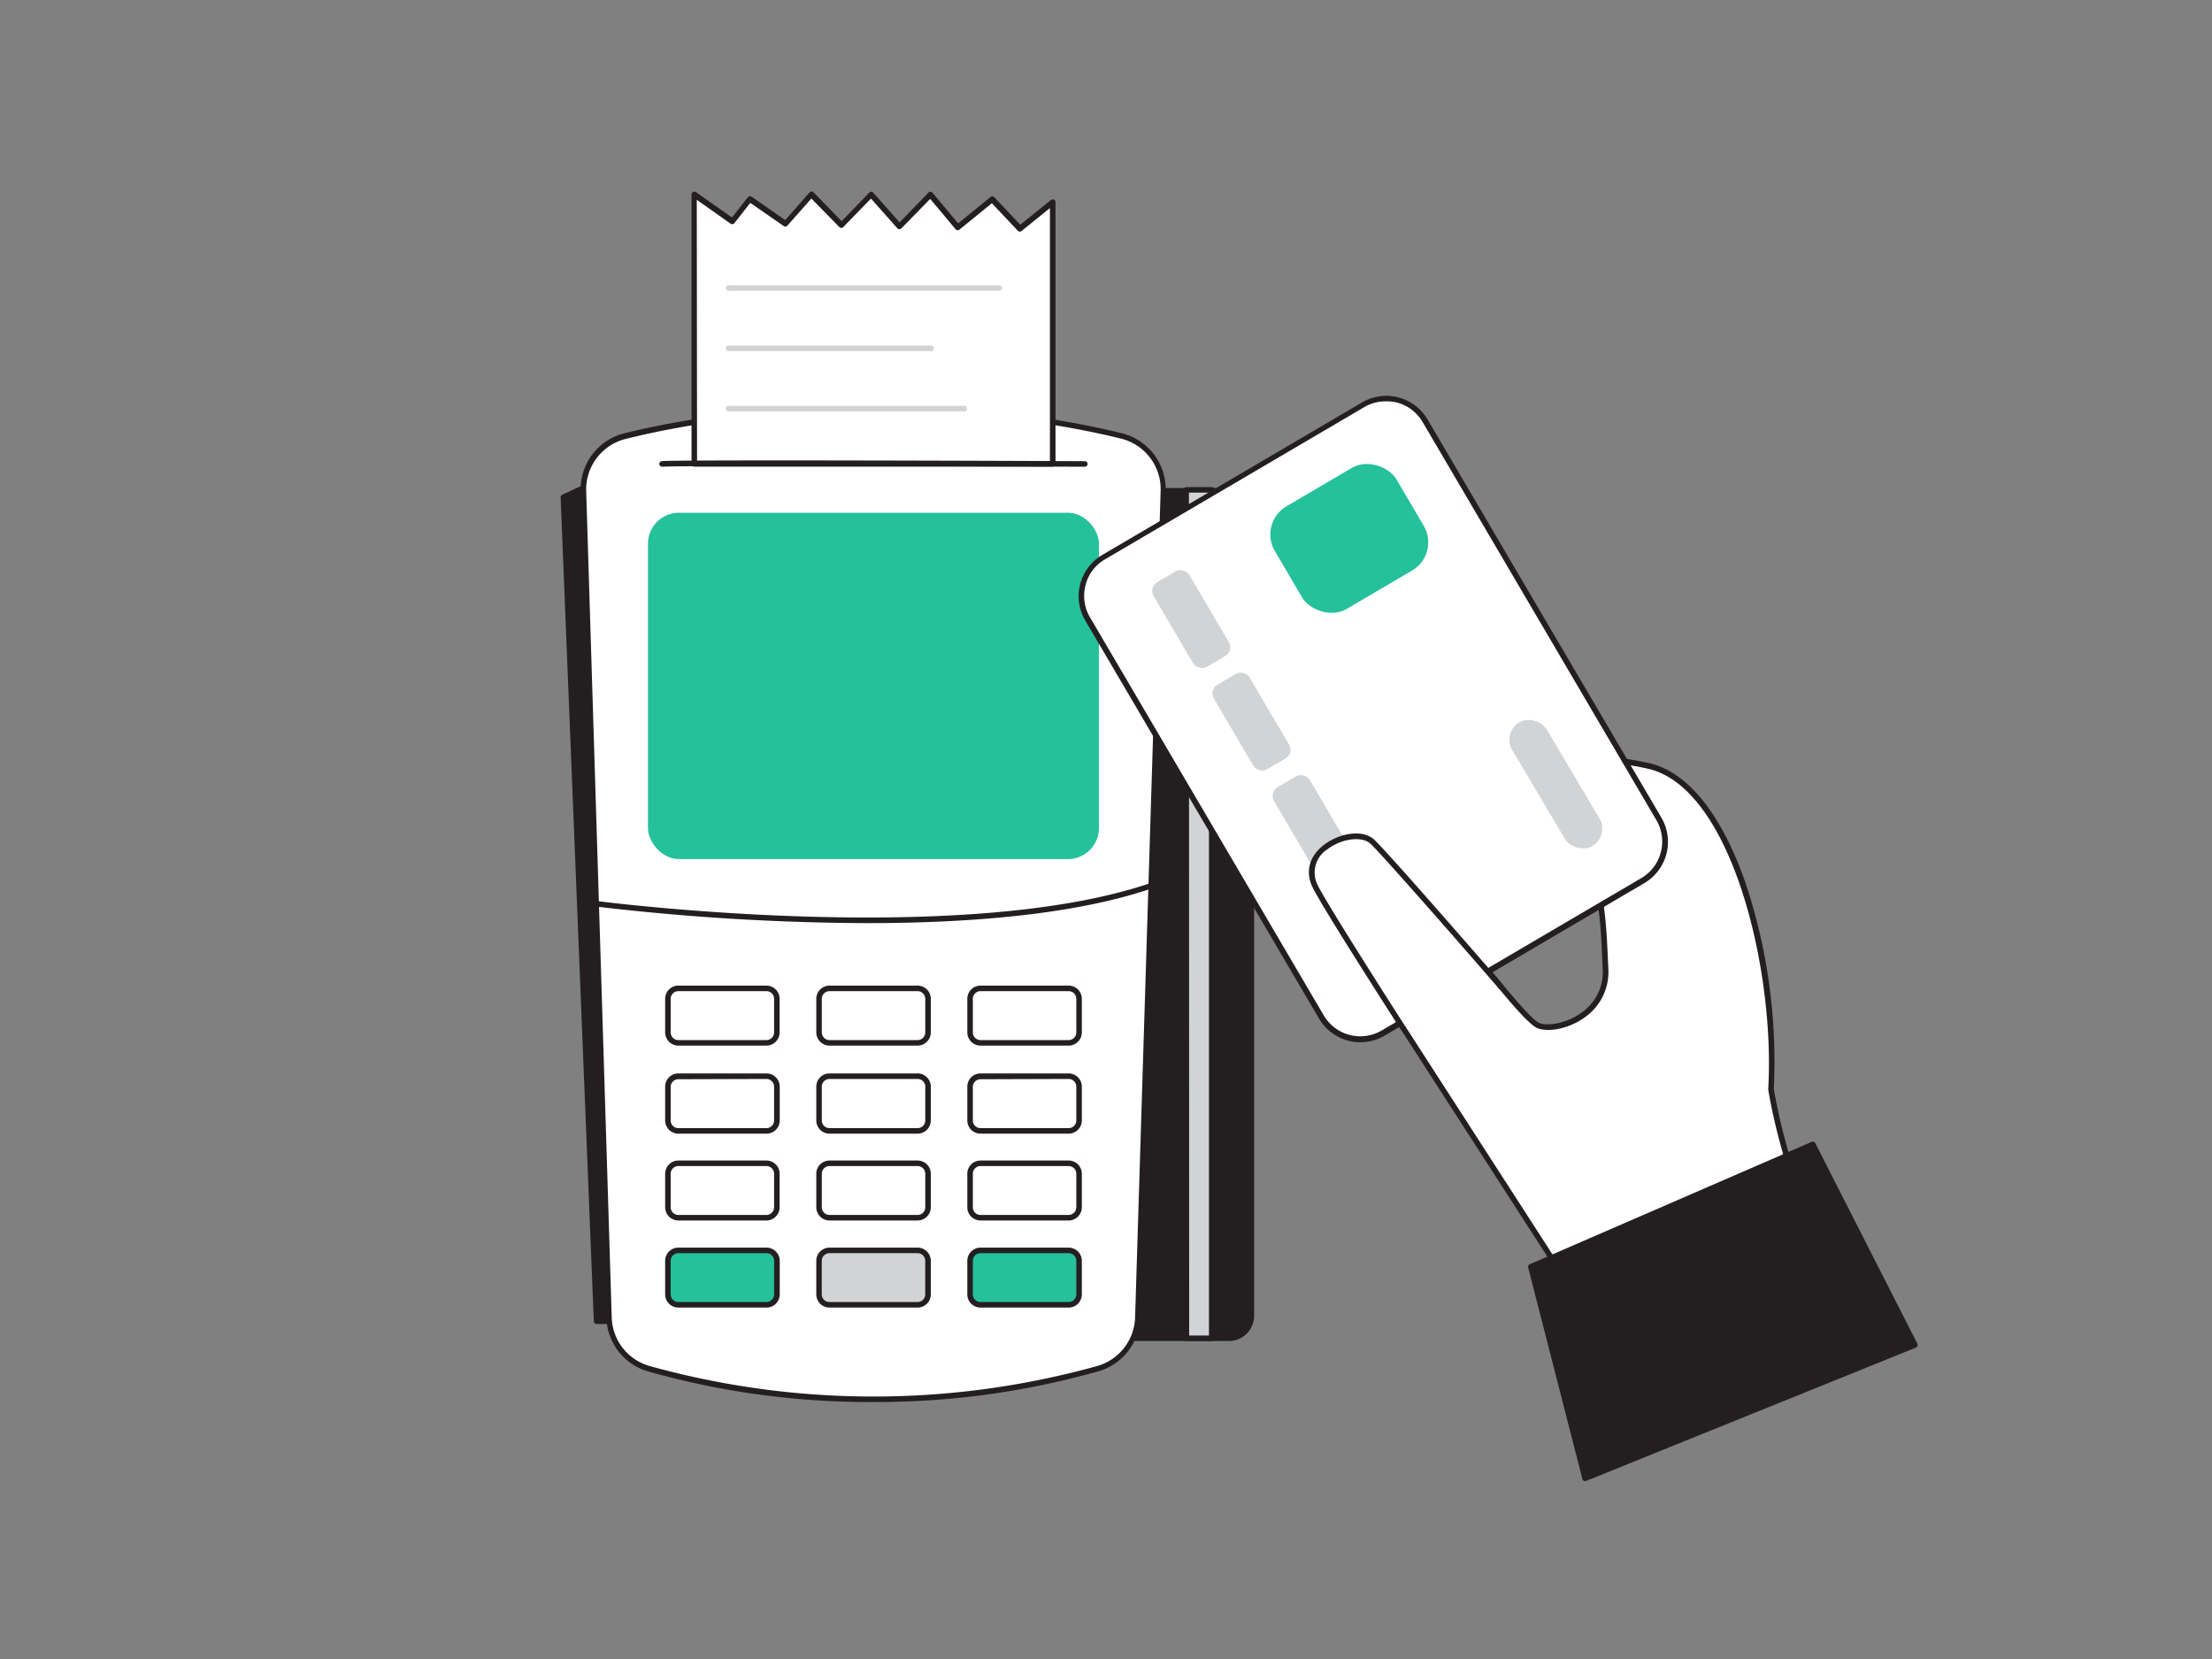 <svg xmlns="http://www.w3.org/2000/svg" viewBox="0 0 400 300"><rect x="0" y="0" width="400" height="300" fill="#808080" stroke="none"/><g id="_292_card_payment_flatline" data-name="#292_card_payment_flatline"><path d="M198.73,88.76h23.49a4.07,4.07,0,0,1,4.07,4.07v145.1a4.07,4.07,0,0,1-4.07,4.07H198.73a0,0,0,0,1,0,0V88.76A0,0,0,0,1,198.73,88.76Z" fill="#231f20"/><path d="M222.22,242.5H198.73a.51.51,0,0,1-.5-.5V88.76a.51.51,0,0,1,.5-.5h23.49a4.58,4.58,0,0,1,4.57,4.57v145.1A4.58,4.58,0,0,1,222.22,242.5Zm-23-1h23a3.58,3.58,0,0,0,3.57-3.57V92.83a3.57,3.57,0,0,0-3.57-3.57h-23Z" fill="#231f20"/><polygon points="111.98 85.18 101.92 89.88 107.88 238.92 118.71 238.92 111.98 85.18" fill="#231f20"/><path d="M118.71,239.42H107.88a.5.5,0,0,1-.5-.48l-6-149a.49.49,0,0,1,.28-.47l10.07-4.7a.52.52,0,0,1,.47,0,.47.47,0,0,1,.24.41l6.73,153.74a.47.47,0,0,1-.14.37A.48.48,0,0,1,118.71,239.42Zm-10.35-1h9.83L111.52,86l-9.09,4.24Z" fill="#231f20"/><path d="M205.75,238.26a9.93,9.93,0,0,1-7.18,9.23,151.65,151.65,0,0,1-81.23,0,9.93,9.93,0,0,1-7.18-9.23l-4.62-149.5A9.88,9.88,0,0,1,113,78.84a189.71,189.71,0,0,1,44.92-5,189.81,189.81,0,0,1,44.93,5,9.9,9.9,0,0,1,7.49,9.92Z" fill="#fff"/><path d="M158,253.53A147.21,147.21,0,0,1,117.2,248a10.42,10.42,0,0,1-7.54-9.69L105,88.78a10.43,10.43,0,0,1,7.87-10.42c9.24-2.28,24.55-5,45-5s35.81,2.72,45.05,5a10.43,10.43,0,0,1,7.87,10.42l-4.62,149.5a10.42,10.42,0,0,1-7.54,9.69A147.29,147.29,0,0,1,158,253.53Zm0-179.17c-20.39,0-35.62,2.7-44.8,5A9.42,9.42,0,0,0,106,88.75l4.62,149.5a9.41,9.41,0,0,0,6.82,8.76,151.15,151.15,0,0,0,81,0,9.43,9.43,0,0,0,6.82-8.76h0l4.62-149.5a9.42,9.42,0,0,0-7.11-9.42C193.58,77.06,178.35,74.36,158,74.36Z" fill="#231f20"/><rect x="117.17" y="92.72" width="81.56" height="62.63" rx="5.61" fill="#25c19b"/><path d="M156.75,166.93a428.79,428.79,0,0,1-49-3,.5.5,0,0,1,.13-1c.65.09,65.82,8.45,100.09-3.22a.5.5,0,0,1,.32.94C194.1,165.5,174.71,166.93,156.75,166.93Z" fill="#231f20"/><rect x="120.78" y="226.11" width="19.71" height="9.84" rx="1.89" fill="#25c19b"/><path d="M138.59,236.45H122.67a2.39,2.39,0,0,1-2.39-2.39V228a2.39,2.39,0,0,1,2.39-2.39h15.92A2.39,2.39,0,0,1,141,228v6.06A2.39,2.39,0,0,1,138.59,236.45Zm-15.92-9.84a1.39,1.39,0,0,0-1.39,1.39v6.06a1.39,1.39,0,0,0,1.39,1.39h15.92a1.39,1.39,0,0,0,1.39-1.39V228a1.39,1.39,0,0,0-1.39-1.39Z" fill="#231f20"/><rect x="148.1" y="226.11" width="19.71" height="9.84" rx="1.89" fill="#d1d3d4"/><path d="M165.92,236.45H150a2.39,2.39,0,0,1-2.39-2.39V228a2.39,2.39,0,0,1,2.39-2.39h15.93a2.39,2.39,0,0,1,2.39,2.39v6.06A2.39,2.39,0,0,1,165.92,236.45ZM150,226.61A1.39,1.39,0,0,0,148.6,228v6.06a1.39,1.39,0,0,0,1.39,1.39h15.93a1.39,1.39,0,0,0,1.39-1.39V228a1.39,1.39,0,0,0-1.39-1.39Z" fill="#231f20"/><rect x="175.42" y="226.11" width="19.71" height="9.84" rx="1.89" fill="#25c19b"/><path d="M193.24,236.45H177.31a2.39,2.39,0,0,1-2.39-2.39V228a2.39,2.39,0,0,1,2.39-2.39h15.93a2.39,2.39,0,0,1,2.39,2.39v6.06A2.39,2.39,0,0,1,193.24,236.45Zm-15.93-9.84a1.39,1.39,0,0,0-1.39,1.39v6.06a1.39,1.39,0,0,0,1.39,1.39h15.93a1.39,1.39,0,0,0,1.39-1.39V228a1.39,1.39,0,0,0-1.39-1.39Z" fill="#231f20"/><path d="M138.59,220.7H122.67a2.39,2.39,0,0,1-2.39-2.39v-6.06a2.39,2.39,0,0,1,2.39-2.39h15.92a2.39,2.39,0,0,1,2.39,2.39v6.06A2.39,2.39,0,0,1,138.59,220.7Zm-15.92-9.84a1.39,1.39,0,0,0-1.39,1.39v6.06a1.39,1.39,0,0,0,1.39,1.39h15.92a1.39,1.39,0,0,0,1.39-1.39v-6.06a1.39,1.39,0,0,0-1.39-1.39Z" fill="#231f20"/><path d="M165.92,220.7H150a2.39,2.39,0,0,1-2.39-2.39v-6.06a2.39,2.39,0,0,1,2.39-2.39h15.93a2.39,2.39,0,0,1,2.39,2.39v6.06A2.39,2.39,0,0,1,165.92,220.7ZM150,210.86a1.39,1.39,0,0,0-1.39,1.39v6.06A1.39,1.39,0,0,0,150,219.7h15.93a1.39,1.39,0,0,0,1.39-1.39v-6.06a1.39,1.39,0,0,0-1.39-1.39Z" fill="#231f20"/><path d="M193.24,220.7H177.31a2.39,2.39,0,0,1-2.39-2.39v-6.06a2.39,2.39,0,0,1,2.39-2.39h15.93a2.39,2.39,0,0,1,2.39,2.39v6.06A2.39,2.39,0,0,1,193.24,220.7Zm-15.93-9.84a1.39,1.39,0,0,0-1.39,1.39v6.06a1.39,1.39,0,0,0,1.39,1.39h15.93a1.39,1.39,0,0,0,1.39-1.39v-6.06a1.39,1.39,0,0,0-1.39-1.39Z" fill="#231f20"/><path d="M138.59,205H122.67a2.39,2.39,0,0,1-2.39-2.39V196.5a2.39,2.39,0,0,1,2.39-2.39h15.92A2.39,2.39,0,0,1,141,196.5v6.06A2.39,2.39,0,0,1,138.59,205Zm-15.92-9.84a1.39,1.39,0,0,0-1.39,1.39v6.06a1.39,1.39,0,0,0,1.39,1.39h15.92a1.39,1.39,0,0,0,1.39-1.39V196.5a1.39,1.39,0,0,0-1.39-1.39Z" fill="#231f20"/><path d="M165.92,205H150a2.39,2.39,0,0,1-2.39-2.39V196.5a2.39,2.39,0,0,1,2.39-2.39h15.93a2.39,2.39,0,0,1,2.39,2.39v6.06A2.39,2.39,0,0,1,165.92,205ZM150,195.11a1.39,1.39,0,0,0-1.39,1.39v6.06A1.39,1.39,0,0,0,150,204h15.93a1.39,1.39,0,0,0,1.39-1.39V196.5a1.39,1.39,0,0,0-1.39-1.39Z" fill="#231f20"/><path d="M193.24,205H177.31a2.39,2.39,0,0,1-2.39-2.39V196.5a2.39,2.39,0,0,1,2.39-2.39h15.93a2.39,2.39,0,0,1,2.39,2.39v6.06A2.39,2.39,0,0,1,193.24,205Zm-15.93-9.84a1.39,1.39,0,0,0-1.39,1.39v6.06a1.39,1.39,0,0,0,1.39,1.39h15.93a1.39,1.39,0,0,0,1.39-1.39V196.5a1.39,1.39,0,0,0-1.39-1.39Z" fill="#231f20"/><path d="M138.59,189.08H122.67a2.4,2.4,0,0,1-2.39-2.39v-6.07a2.39,2.39,0,0,1,2.39-2.39h15.92a2.39,2.39,0,0,1,2.39,2.39v6.07A2.4,2.4,0,0,1,138.59,189.08Zm-15.92-9.85a1.39,1.39,0,0,0-1.39,1.39v6.07a1.39,1.39,0,0,0,1.39,1.39h15.92a1.39,1.39,0,0,0,1.39-1.39v-6.07a1.39,1.39,0,0,0-1.39-1.39Z" fill="#231f20"/><path d="M165.92,189.08H150a2.4,2.4,0,0,1-2.39-2.39v-6.07a2.39,2.39,0,0,1,2.39-2.39h15.93a2.39,2.39,0,0,1,2.39,2.39v6.07A2.4,2.4,0,0,1,165.92,189.08ZM150,179.23a1.39,1.39,0,0,0-1.39,1.39v6.07a1.39,1.39,0,0,0,1.39,1.39h15.93a1.4,1.4,0,0,0,1.39-1.39v-6.07a1.4,1.4,0,0,0-1.39-1.39Z" fill="#231f20"/><path d="M193.24,189.08H177.31a2.4,2.4,0,0,1-2.39-2.39v-6.07a2.39,2.39,0,0,1,2.39-2.39h15.93a2.39,2.39,0,0,1,2.39,2.39v6.07A2.4,2.4,0,0,1,193.24,189.08Zm-15.93-9.85a1.4,1.4,0,0,0-1.39,1.39v6.07a1.4,1.4,0,0,0,1.39,1.39h15.93a1.39,1.39,0,0,0,1.39-1.39v-6.07a1.39,1.39,0,0,0-1.39-1.39Z" fill="#231f20"/><path d="M190.36,83.88V36.58l-5.91,4.78-5-5.35-6.22,5.07-4.95-5.91-5.58,5.77-5.12-5.77-5.35,5.54-5.44-5.54-4.69,5.3L135.63,36l-3.17,4-6.91-4.87V83.88Z" fill="#fff"/><path d="M190.36,84.38H125.55a.5.5,0,0,1-.5-.5V35.17a.48.48,0,0,1,.27-.44.47.47,0,0,1,.51,0l6.53,4.6,2.87-3.65a.5.5,0,0,1,.68-.11L142,39.8l4.39-5a.48.48,0,0,1,.36-.17.5.5,0,0,1,.37.15L152.19,40l5-5.17a.53.53,0,0,1,.37-.15.46.46,0,0,1,.36.17l4.76,5.37,5.21-5.39a.5.5,0,0,1,.38-.15.5.5,0,0,1,.36.18l4.63,5.53,5.84-4.75a.5.5,0,0,1,.68,0l4.72,5,5.56-4.49a.5.5,0,0,1,.81.39v47.3A.5.5,0,0,1,190.36,84.38Zm-64.31-1h63.81V37.63l-5.1,4.12a.5.5,0,0,1-.68,0l-4.72-5-5.86,4.77a.5.5,0,0,1-.7-.07l-4.59-5.48L163,41.29a.51.51,0,0,1-.37.15.48.48,0,0,1-.37-.17l-4.76-5.36-5,5.14a.43.43,0,0,1-.36.16.55.55,0,0,1-.36-.15l-5.06-5.16-4.33,4.9a.51.51,0,0,1-.66.08l-6.05-4.19-2.88,3.66a.5.5,0,0,1-.68.1l-6.12-4.32Z" fill="#231f20"/><path d="M119.74,83.88c1-.28,76.42,0,76.42,0" fill="#fff"/><path d="M119.71,84.39a.51.51,0,0,1-.47-.37.51.51,0,0,1,.37-.62c1-.29,64-.07,76.56,0a.5.5,0,0,1,0,1h0c-25.75-.1-74.85-.22-76.32,0Z" fill="#231f20"/><path d="M180.82,52.58H131.91a.52.52,0,1,1,0-1h48.91a.52.52,0,0,1,0,1Z" fill="#d1d3d4"/><path d="M168.19,63.49H131.91a.52.52,0,1,1,0-1h36.28a.52.52,0,1,1,0,1Z" fill="#d1d3d4"/><path d="M174.2,74.4H131.91a.52.52,0,1,1,0-1H174.2a.52.52,0,1,1,0,1Z" fill="#d1d3d4"/><rect x="214.54" y="88.58" width="4.58" height="153.41" fill="#d1d3d4"/><path d="M219.12,242.5h-4.58a.5.5,0,0,1-.5-.5V88.58a.5.5,0,0,1,.5-.5h4.58a.51.51,0,0,1,.5.5V242A.51.51,0,0,1,219.12,242.5Zm-4.08-1h3.58V89.08H215Z" fill="#231f20"/><path d="M331,232.54l-34.55,19.54-52-80.62c.52-4-.35-21.72,5.27-18.26s25,31.08,28.56,32.29,12.45-2,12.06-10.31-.47-22.16-8.38-23.59c-12-2.17-24.13,4.65-28.72,2.31s-7.86-9.16.46-13c9.51-4.4,29.11-5.72,44.34-2.38s23.59,35.6,22.24,58.44C322.75,211.84,329.16,225.84,331,232.54Z" fill="#fff"/><path d="M296.43,252.58a.49.49,0,0,1-.42-.23l-52-80.62a.47.47,0,0,1-.08-.33c.11-.8.15-2.21.21-3.84.24-7.15.67-13.69,3.21-15.05a2.52,2.52,0,0,1,2.61.27c3,1.82,9.41,9.88,15.65,17.67,5.52,6.9,11.22,14,12.81,14.57s5.06,0,7.7-2a8.92,8.92,0,0,0,3.7-7.84l-.08-1.65c-.35-8.05-.87-20.21-7.89-21.48-6.46-1.17-13,.33-18.33,1.53-4.63,1-8.28,1.88-10.53.74-2.95-1.51-5-4.5-4.93-7.28,0-1.9,1-4.59,5.41-6.64,9.86-4.57,29.89-5.65,44.66-2.42,7.11,1.56,13.39,9.45,17.7,22.23a102.14,102.14,0,0,1,4.93,36.68c1.72,10.14,5.29,20,7.9,27.16,1.21,3.33,2.25,6.2,2.83,8.33a.49.49,0,0,1-.24.56l-34.55,19.54A.47.47,0,0,1,296.43,252.58Zm-51.5-81.24,51.66,80.07,33.81-19.12c-.59-2-1.57-4.75-2.7-7.86-2.63-7.24-6.23-17.15-7.95-27.4a.49.49,0,0,1,0-.12c1.27-21.39-6.61-54.59-21.84-57.92-14.59-3.2-34.34-2.14-44,2.35-3.12,1.44-4.79,3.43-4.83,5.75s1.76,5,4.39,6.37c1.92,1,5.59.14,9.84-.82,5.38-1.22,12.07-2.74,18.74-1.54,7.8,1.4,8.35,14.05,8.71,22.42l.08,1.64a10,10,0,0,1-4.1,8.69c-2.65,2-6.35,2.89-8.62,2.12-1.74-.6-6.18-6-13.27-14.89-5.9-7.37-12.58-15.72-15.39-17.45a1.58,1.58,0,0,0-1.61-.24c-2.25,1.21-2.52,9.34-2.69,14.2C245.07,169.14,245,170.48,244.93,171.34Z" fill="#231f20"/><rect x="212.98" y="80.11" width="70.74" height="99.83" rx="8.16" transform="translate(-31.65 143.63) rotate(-30.42)" fill="#fff"/><path d="M246,188.47a8.67,8.67,0,0,1-7.48-4.28l-42.28-72a8.66,8.66,0,0,1,3.08-11.84L246.3,72.77a8.67,8.67,0,0,1,11.85,3.08l42.28,72a8.65,8.65,0,0,1-3.09,11.85l-46.93,27.56A8.62,8.62,0,0,1,246,188.47Zm4.63-115.89a7.57,7.57,0,0,0-3.86,1l-46.94,27.56a7.53,7.53,0,0,0-3.53,4.67,7.62,7.62,0,0,0,.8,5.81l42.28,72a7.66,7.66,0,0,0,10.48,2.72l46.94-27.55h0a7.67,7.67,0,0,0,2.73-10.48l-42.28-72a7.62,7.62,0,0,0-4.68-3.53A7.54,7.54,0,0,0,250.67,72.58Z" fill="#231f20"/><rect x="231.23" y="86.62" width="25.53" height="21.52" rx="5.9" transform="translate(-15.72 136.93) rotate(-30.42)" fill="#25c19b"/><rect x="277.85" y="130.21" width="7.26" height="25.97" rx="3.63" transform="matrix(0.86, -0.51, 0.51, 0.86, -33.76, 162.21)" fill="#d1d3d4"/><rect x="211.66" y="103.1" width="7.51" height="17.74" rx="1.83" transform="translate(-27.04 124.47) rotate(-30.42)" fill="#d1d3d4"/><rect x="222.55" y="121.64" width="7.51" height="17.74" rx="1.83" transform="translate(-34.93 132.53) rotate(-30.42)" fill="#d1d3d4"/><rect x="233.43" y="140.17" width="7.51" height="17.74" rx="1.83" transform="translate(-42.81 140.59) rotate(-30.42)" fill="#d1d3d4"/><rect x="244.31" y="158.71" width="7.51" height="17.74" rx="1.83" transform="translate(-50.7 148.65) rotate(-30.42)" fill="#d1d3d4"/><path d="M253.66,185.8s-13.82-21.47-15.84-25.54c-3.29-6.63,7.05-11.06,10.31-8.08,2.31,2.11,20.93,23.5,23.26,26.24" fill="#fff"/><path d="M253.66,186.3a.51.51,0,0,1-.42-.23c-.56-.87-13.86-21.53-15.87-25.59-1.4-2.82-.61-5.71,2.1-7.75s6.89-2.84,9-.92c2.41,2.2,21.26,23.87,23.32,26.29a.5.5,0,1,1-.77.65c-2.59-3.06-21-24.16-23.22-26.2-1.52-1.39-5.2-.92-7.72,1a5,5,0,0,0-1.8,6.52c2,4,15.67,25.28,15.81,25.49a.49.49,0,0,1-.15.69A.43.43,0,0,1,253.66,186.3Z" fill="#231f20"/><polygon points="346.29 243.25 327.83 206.94 276.82 229.08 286.63 267.33 346.29 243.25" fill="#231f20"/><path d="M286.63,267.83a.59.59,0,0,1-.22-.05.52.52,0,0,1-.26-.32l-9.81-38.25a.51.51,0,0,1,.28-.59l51-22.14a.5.5,0,0,1,.64.24L346.73,243a.49.49,0,0,1,0,.41.48.48,0,0,1-.28.28L286.82,267.8A.58.58,0,0,1,286.63,267.83Zm-9.22-38.46L287,266.65,345.6,243l-18-35.4Z" fill="#231f20"/></g></svg>